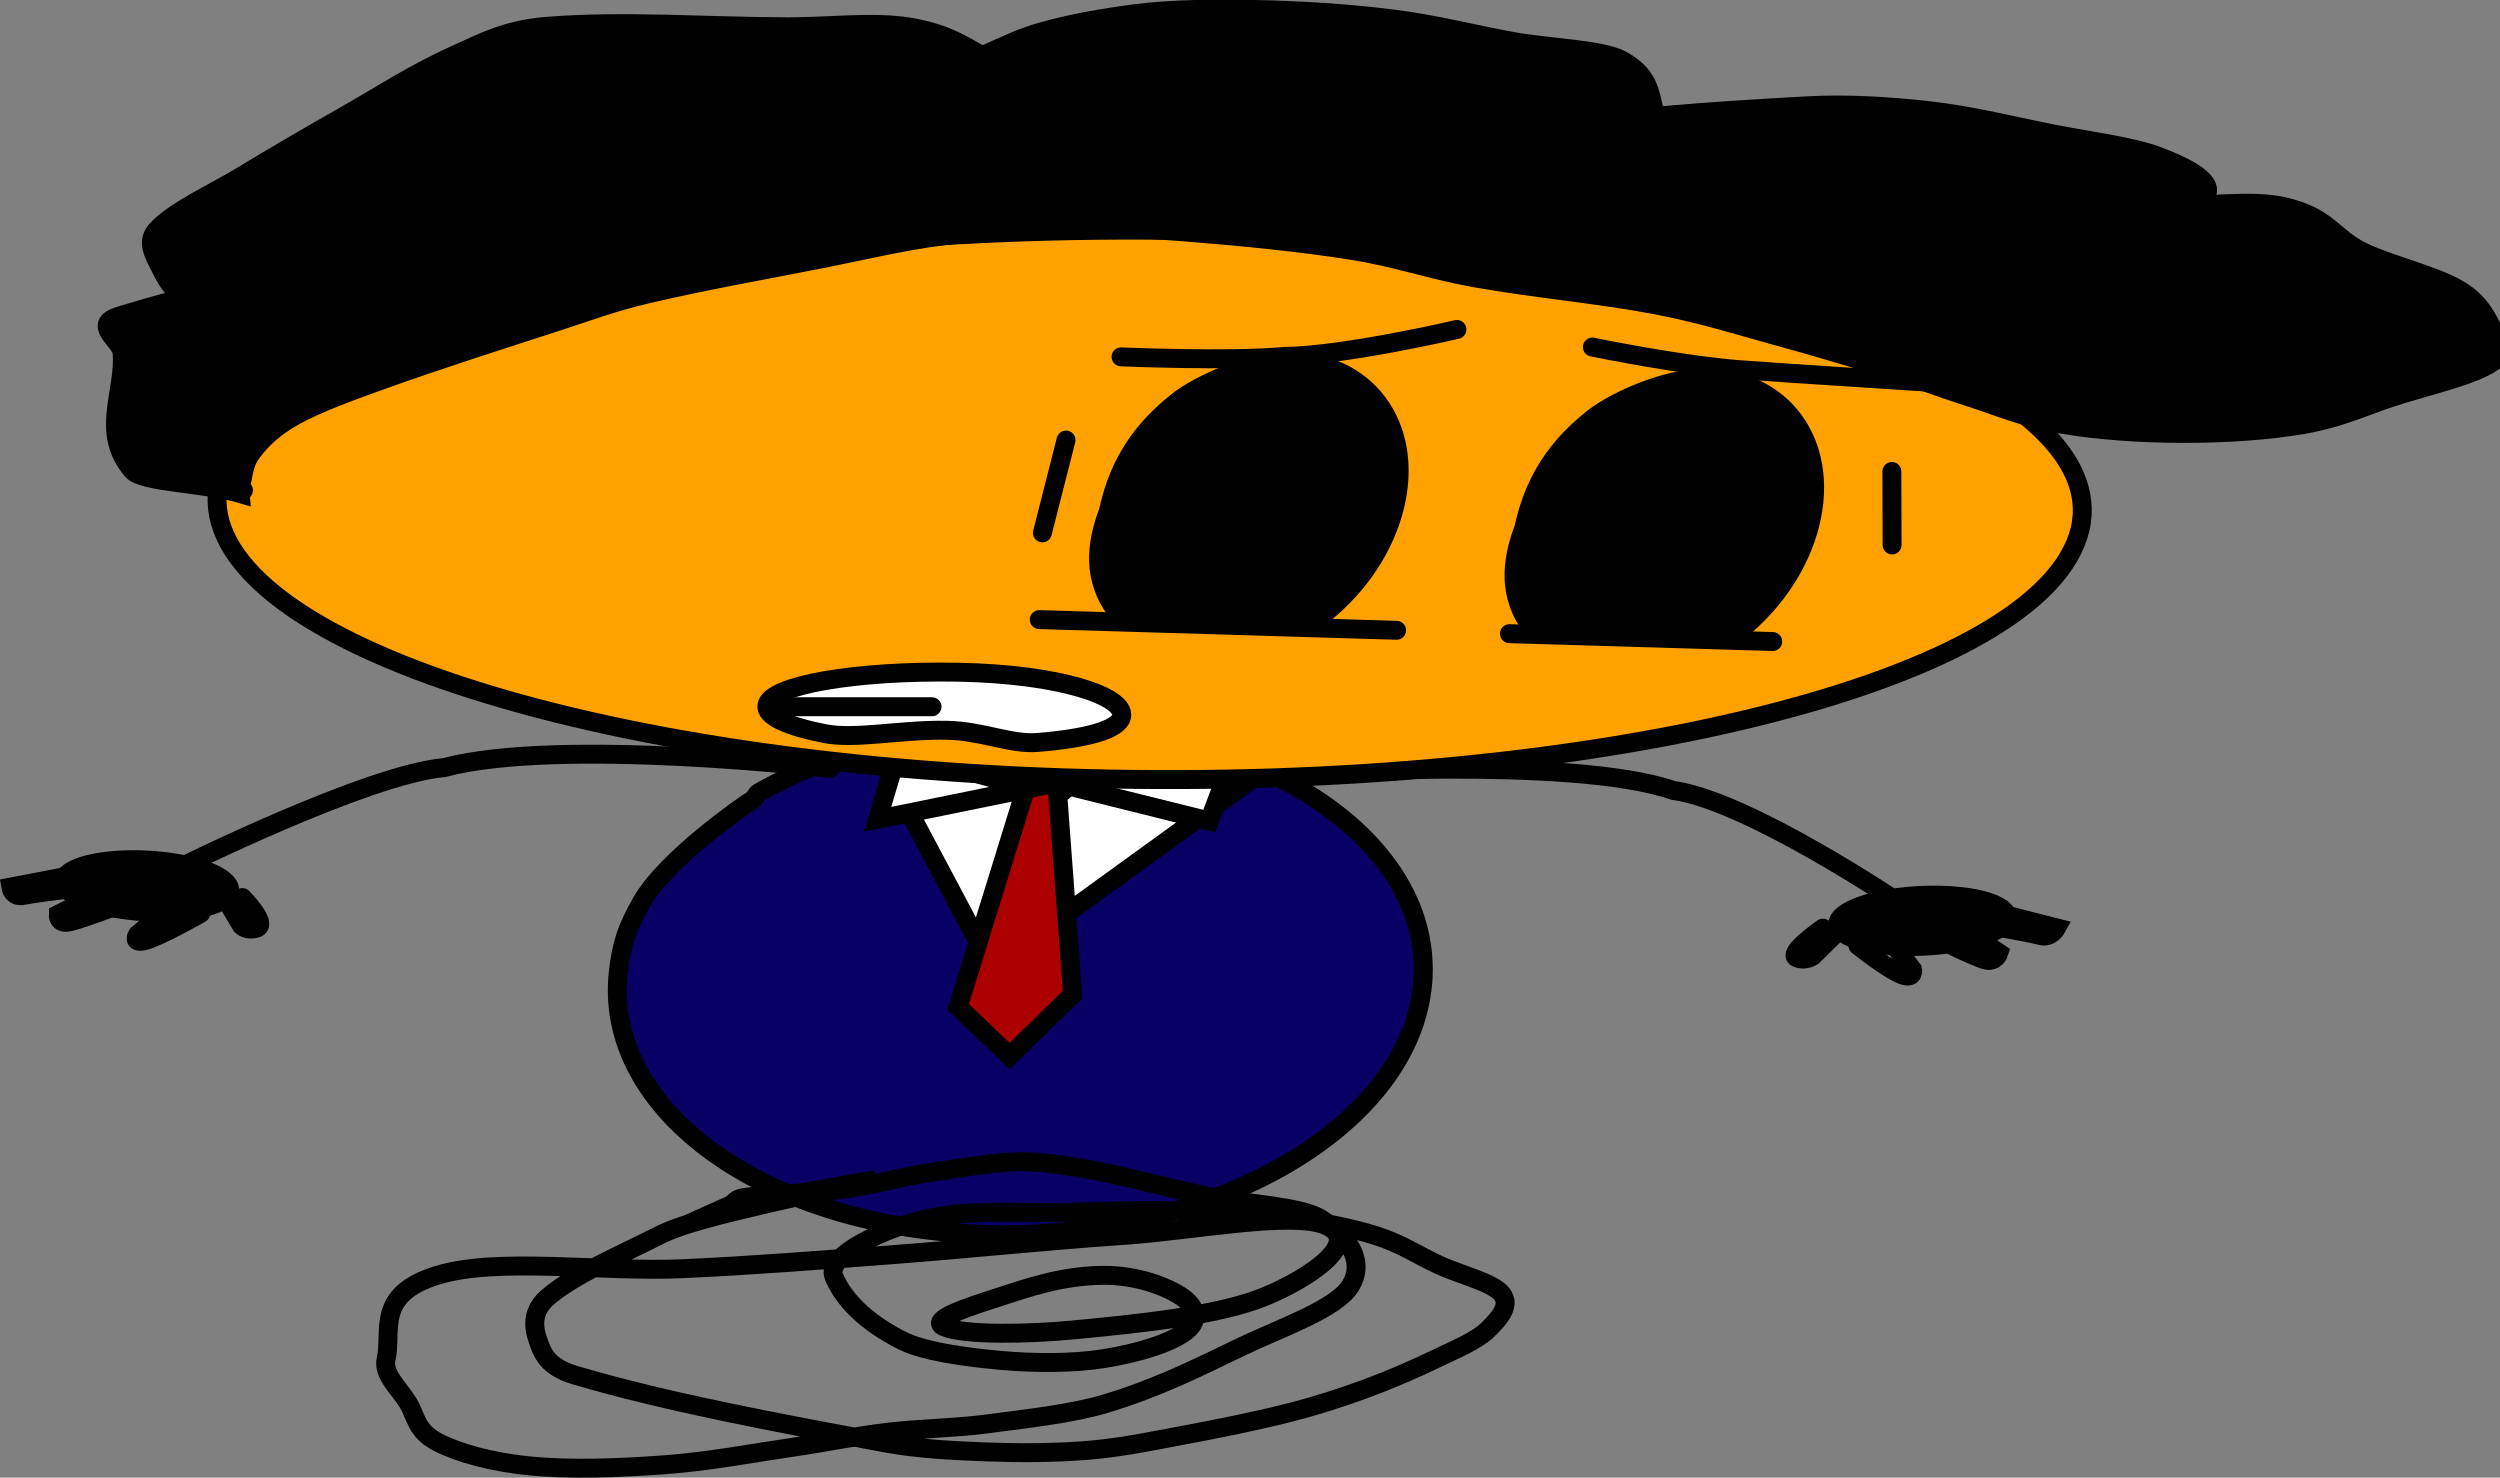 <svg xmlns="http://www.w3.org/2000/svg" xmlns:xlink="http://www.w3.org/1999/xlink" version="1.1" width="528.253" height="312.234" viewBox="0,0,528.253,312.234"><rect x="0" y="0" width="528.253" height="312.234" fill="#808080" stroke="none"/><g><g data-paper-data="{&quot;isPaintingLayer&quot;:true}" fill-rule="nonzero" stroke-linejoin="miter" stroke-miterlimit="10" stroke-dasharray="" stroke-dashoffset="0" style="mix-blend-mode: normal"><g data-paper-data="{&quot;index&quot;:null}"><path d="M 272.698 163.659 C 272.698 163.659 331.904 159.537 353.577 167.024 C 369.233 169.156 401.288 190.759 401.288 190.759 " data-paper-data="{&quot;index&quot;:null}" fill="none" stroke-linecap="round" stroke-width="4" stroke="#000000"/><g data-paper-data="{&quot;index&quot;:null}"><path d="M 413.081 199.247 C 403.955 200.764 393.488 199.899 389.7 197.315 C 385.912 194.731 390.239 191.406 399.365 189.888 C 408.49 188.371 418.958 189.236 422.746 191.821 C 426.533 194.405 422.206 197.73 413.081 199.247 Z " fill="#000000" stroke-linecap="butt" stroke-width="4" stroke="#000000"/><path d="M 420.755 192.54 L 434.572 196.065 C 434.572 196.065 433.358 198.286 431.16 197.683 C 428.399 196.926 414.631 194.592 414.631 194.592 " fill="none" stroke-linecap="round" stroke-width="4" stroke="#000000"/><path d="M 413.229 195.103 L 422.373 201.342 C 422.373 201.342 421.693 203.436 419.495 202.833 C 416.734 202.076 407.105 197.155 407.105 197.155 " fill="none" stroke-linecap="round" stroke-width="4" stroke="#000000"/><path d="M 398.718 197.755 L 404.127 204.878 C 404.127 204.878 404.514 206.72 402.316 206.117 C 399.555 205.36 392.593 199.808 392.593 199.808 " fill="none" stroke-linecap="round" stroke-width="4" stroke="#000000"/><path d="M 389.98 195.196 L 382.998 202.068 C 382.998 202.068 381.416 203.139 379.669 202.386 C 377.475 201.439 385.175 196.12 385.175 196.12 " fill="none" stroke-linecap="round" stroke-width="4" stroke="#000000"/></g></g><path d="M 262.223 156.923 C 262.223 156.923 250.547 172.335 272.487 178.016 C 288.267 187.187 284.233 216.487 284.233 216.487 " data-paper-data="{&quot;index&quot;:null}" fill="none" stroke="#000000" stroke-linecap="round" stroke-width="4"/><path d="M 222.311 153.165 C 245.731 153.737 266.2 160.289 280.349 170.411 C 294.501 180.535 302.332 194.228 300.478 209.082 C 298.627 223.937 287.434 237.166 270.847 246.539 C 254.265 255.911 232.29 261.426 208.87 260.854 C 185.45 260.283 164.981 253.731 150.832 243.609 C 136.678 233.486 128.849 219.792 130.701 204.938 C 131.407 199.284 132.441 196.1 135.625 190.527 C 140.814 181.443 157.457 169.917 159.001 169.025 C 159.516 168.728 159.811 167.777 160.334 167.481 C 176.916 158.11 198.891 152.594 222.311 153.165 Z " data-paper-data="{&quot;origRot&quot;:0,&quot;index&quot;:null}" fill="#080064" stroke="#000000" stroke-linecap="butt" stroke-width="4"/><g data-paper-data="{&quot;origRot&quot;:0,&quot;index&quot;:null}" stroke-linecap="round"><path d="M 279.018 154.177 L 209.575 204.454 L 180.842 150.329 Z " fill="#ffffff" stroke-width="4" stroke="#000000"/><path d="M 202.463 212.751 L 216.281 168.066 L 203.601 156.663 L 235.869 157.125 L 223.524 168.169 L 226.642 210.17 L 213.324 223.152 Z " fill="#ac0000" stroke-width="4" stroke="#000000"/><path d="M 225.546 166.033 L 261.423 157.723 L 255.503 173.492 Z " fill="#ffffff" stroke-width="4" stroke="#000000"/><path d="M 185.462 173.122 L 189.654 158.976 L 217.684 166.554 Z " fill="#ffffff" stroke-width="4" stroke="#000000"/></g><path d="M 37.329 183.635 C 37.329 183.635 77.526 163.617 93.879 162.186 C 118.283 155.71 175.378 162.382 175.378 162.382 " data-paper-data="{&quot;index&quot;:null}" fill="none" stroke="#000000" stroke-linecap="round" stroke-width="4"/><path d="M 125.204 59.453 C 165.651 50.819 217.585 46.792 271.376 49.426 C 325.17 52.062 370.725 60.864 400.872 72.958 C 431.02 85.052 445.754 100.436 437.906 116.23 C 430.056 132.024 401.096 145.267 360.647 153.903 C 320.2 162.538 268.269 166.565 214.476 163.93 C 160.684 161.295 115.127 152.491 84.979 140.399 C 54.833 128.304 40.097 112.922 47.947 97.127 C 55.796 81.332 84.756 68.089 125.204 59.453 Z " data-paper-data="{&quot;origRot&quot;:0,&quot;index&quot;:null}" fill="#ffa200" stroke="#000000" stroke-linecap="butt" stroke-width="4"/><path d="M 50.739 104.275 C 43.103 102.025 30.144 101.95 27.977 99.437 C 20.992 91.334 26.518 82.795 25.79 74.486 C 25.567 71.93 19.264 68.606 25.117 66.81 C 43.191 61.262 65.488 56.019 91.044 54.456 C 99.882 53.915 102.181 59.443 101.291 62.15 C 100.309 65.139 94.405 68.234 86.006 69.798 C 78.883 71.125 68.38 70.773 60.475 69.752 C 52.093 68.669 45.502 66.321 40.821 63.96 C 36.275 61.664 35.083 58.888 33.766 56.271 C 32.491 53.733 30.867 51.038 33.093 48.594 C 36.831 44.495 44.989 40.905 51.233 37.113 C 58.103 32.94 65.219 28.789 72.48 24.678 C 80.407 20.189 87.375 15.493 96.833 11.29 C 101.808 9.077 106.838 6.263 115.476 5.567 C 131.762 4.251 149.535 5.628 166.538 5.66 C 175.041 5.675 184.476 4.48 192.069 5.706 C 200.232 7.023 204.312 9.986 208.616 12.452 C 214.471 15.807 220.042 19.333 222.307 23.031 C 223.866 25.578 222.76 28.316 219.789 30.702 C 216.616 33.249 212.081 35.964 204.42 37.391 C 197.244 38.728 185.874 39.898 178.973 38.304 C 172.072 36.71 172.226 33.019 175.109 30.621 C 184.554 22.766 198.793 15.433 214.662 8.625 C 220.667 6.048 230.064 4.177 239.69 2.913 C 247.449 1.895 256.57 1.833 265.136 2 C 274.93 2.19 284.867 2.833 294.025 3.971 C 303.398 5.136 311.246 7.249 319.981 8.815 C 327.443 10.154 338.448 10.41 342.654 12.694 C 349.519 16.421 348.441 20.995 350.131 25.182 C 351.163 27.728 354.894 30.658 350.805 32.858 C 346.681 35.076 336.745 35.766 328.802 36.657 C 319.716 37.674 301.044 40.27 300.249 38.524 C 299.071 35.949 312.963 30.371 324.853 28.014 C 341.435 24.726 362.089 23.469 381.793 22.36 C 390.164 21.889 399.306 22.447 407.409 23.366 C 416.887 24.442 424.873 26.523 433.36 28.211 C 441.099 29.75 450.352 30.86 456.12 33.049 C 461.847 35.224 467.256 38.037 466.366 40.744 C 465.385 43.733 458.567 46.459 451.084 48.392 C 444.307 50.144 434.223 50.282 425.804 51.225 C 417.387 52.168 409.44 53.625 400.526 54.057 C 390.087 54.563 369.481 55.901 368.611 53.999 C 367.504 51.58 385.416 47.605 396.577 45.415 C 403.806 43.996 413.248 43.801 421.94 43.542 C 433.533 43.196 445.355 43.584 457.046 43.605 C 465.547 43.621 475.699 42.081 482.575 43.651 C 492.186 45.847 492.913 50.217 499.375 53.277 C 505.155 56.013 514.193 58.122 519.197 60.989 C 523.322 63.352 524.936 66.06 526.253 68.677 C 527.528 71.216 530.129 74.018 526.926 76.355 C 522.672 79.459 512.727 81.516 505.259 83.991 C 499.295 85.967 494.325 88.383 486.615 89.714 C 479.121 91.007 470.016 91.603 461.253 91.587 C 452.487 91.572 443.274 90.943 435.552 89.621 C 427.608 88.262 422.19 85.832 415.899 83.829 C 409.064 81.652 402.997 79.254 396.161 77.077 C 389.871 75.074 383.279 73.142 376.508 71.284 C 368.026 68.958 360.022 66.389 350.388 64.52 C 338.228 62.163 324.004 60.922 311.588 58.693 C 302.33 57.033 295.086 54.394 285.55 52.889 C 274.39 51.127 262.22 49.961 250.108 48.987 C 241.768 48.317 233.033 47.836 224.493 47.981 C 215.76 48.129 207.068 48.812 199.13 49.854 C 190.051 51.045 182.282 52.978 174.019 54.606 C 161.388 57.094 148.245 59.405 136.397 62.214 C 129.424 63.865 123.78 65.98 117.752 67.937 C 105.179 72.018 92.408 76.073 80.549 80.343 C 73.846 82.756 67.041 85.21 62.074 87.984 C 57.83 90.357 55.141 93 53.172 95.645 C 51.313 98.141 51.492 100.761 50.654 103.315 C 50.444 103.955 52.542 103.638 50.654 103.315 Z " data-paper-data="{&quot;origRot&quot;:0,&quot;index&quot;:null}" fill="#000000" stroke="#000000" stroke-linecap="round" stroke-width="4"/><g data-paper-data="{&quot;index&quot;:null}"><path d="M 22.33 191.535 C 13.874 189.632 10.879 186.147 15.641 183.75 C 20.403 181.353 31.119 180.953 39.575 182.856 C 48.031 184.758 51.026 188.244 46.264 190.641 C 41.502 193.037 30.787 193.438 22.331 191.535 Z " fill="#000000" stroke-linecap="butt" stroke-width="4" stroke="#000000"/><path d="M 22.607 186.853 C 22.607 186.853 8.047 188.565 5.014 189.195 C 2.6 189.697 2.263 187.442 2.263 187.442 L 17.335 184.55 " fill="none" stroke-linecap="round" stroke-width="4" stroke="#000000"/><path d="M 29.07 189.723 C 29.07 189.723 17.607 194.181 14.573 194.811 C 12.159 195.312 12.301 193.206 12.301 193.206 L 23.798 187.42 " fill="none" stroke-linecap="round" stroke-width="4" stroke="#000000"/><path d="M 42.424 192.986 C 42.424 192.986 33.36 198.187 30.326 198.817 C 27.912 199.318 29.014 197.509 29.014 197.509 L 37.152 190.684 " fill="none" stroke-linecap="round" stroke-width="4" stroke="#000000"/><path d="M 51.216 189.653 C 51.216 189.653 56.778 195.264 54.234 196.106 C 52.209 196.777 51.057 195.646 51.057 195.646 L 46.812 188.527 " fill="none" stroke-linecap="round" stroke-width="4" stroke="#000000"/></g><g data-paper-data="{&quot;index&quot;:null}"><g><path d="M 273.131 76.329 C 281.521 76.62 288.082 80.387 291.907 86.238 C 295.728 92.09 296.815 100.025 294.253 108.653 C 291.691 117.28 285.962 124.98 278.778 130.451 C 271.592 135.921 262.95 139.162 254.56 138.872 C 246.17 138.582 238.609 132.774 235.785 128.963 C 230.89 122.347 231.489 115.145 234.184 108.085 C 235.899 100.295 239.384 92.22 248.913 84.75 C 253.508 81.144 264.741 76.039 273.131 76.329 Z " data-paper-data="{&quot;origRot&quot;:0,&quot;index&quot;:null}" fill="#000000" stroke="#000000" stroke-linecap="butt" stroke-width="4"/><path d="M 360.921 79.883 C 369.311 80.173 375.872 83.94 379.696 89.791 C 383.518 95.643 384.604 103.579 382.043 112.206 C 379.481 120.833 373.751 128.533 366.568 134.004 C 359.382 139.474 350.739 142.716 342.35 142.425 C 333.96 142.135 326.399 136.328 323.574 132.517 C 318.679 125.9 319.279 118.698 321.974 111.639 C 323.689 103.849 327.174 95.773 336.703 88.304 C 341.297 84.697 352.531 79.593 360.921 79.883 Z " data-paper-data="{&quot;origRot&quot;:0,&quot;index&quot;:null}" fill="#000000" stroke="#000000" stroke-linecap="butt" stroke-width="4"/><path d="M 406.794 80.723 C 406.794 80.723 379.073 78.952 367.936 78.143 C 355.233 77.221 336.468 73.331 336.468 73.331 " fill="none" stroke="#000000" stroke-linecap="round" stroke-width="4"/><path d="M 307.851 69.613 C 307.851 69.613 284.153 75.171 271.176 75.325 C 259.798 76.382 236.876 75.406 236.876 75.406 " data-paper-data="{&quot;index&quot;:null}" fill="none" stroke="#000000" stroke-linecap="round" stroke-width="4"/><path d="M 208.435 143.285 L 211.646 130.682 L 398.425 136.274 L 363.422 147.926 Z " fill="#ffa200" stroke="none" stroke-linecap="butt" stroke-width="4"/><path d="M 318.944 133.894 L 374.58 135.56 " fill="none" stroke="#000000" stroke-linecap="round" stroke-width="4"/><path d="M 219.594 130.919 L 295.1 133.18 " fill="none" stroke="#000000" stroke-linecap="round" stroke-width="4"/></g><path d="M 220.257 112.595 L 225.251 92.989 " fill="none" stroke="#000000" stroke-linecap="round" stroke-width="4"/><path d="M 399.751 99.625 L 399.801 115.149 " fill="none" stroke="#000000" stroke-linecap="round" stroke-width="4"/></g><path d="M 162.053 148.995 C 162.88 144.761 180.972 141.646 202.465 142.038 C 223.957 142.431 237.826 147.155 236.999 151.389 C 236.458 154.16 229.763 156.034 219.18 156.889 C 213.585 157.341 207.502 154.442 200.07 154.306 C 190.237 154.127 180.797 156.311 174.178 155.001 C 166.329 153.448 161.604 151.293 162.053 148.995 Z " data-paper-data="{&quot;index&quot;:null}" fill="#ffffff" stroke="#000000" stroke-linecap="butt" stroke-width="4"/><path d="M 196.94 149.34 L 163.359 149.34 " fill="none" stroke="#000000" stroke-linecap="round" stroke-width="4"/><path d="M 154.027 254.78 C 155.237 254.238 155.291 253.32 157.133 253.053 C 163.646 252.109 171.242 252.224 177.82 251.33 C 185.319 250.311 191.529 248.38 199.028 247.361 C 205.606 246.467 212.9 244.974 219.715 245.638 C 233.21 246.953 243.849 250.482 255.898 252.901 C 263.644 254.456 274.977 254.894 279.159 257.57 C 285.762 261.796 288.281 267.073 285.337 271.737 C 282.231 276.66 270.642 280.557 262.044 284.688 C 253.37 288.856 244.859 293.201 233.581 296.602 C 226.55 298.722 217.052 299.76 208.236 300.916 C 201.626 301.782 194.231 301.839 187.549 302.639 C 180.731 303.455 174.536 304.782 167.893 305.745 C 158.681 307.08 149.788 308.849 139.963 309.539 C 130.693 310.191 120.583 310.63 111.522 309.706 C 103.779 308.917 96.74 306.975 92.399 304.692 C 87.831 302.29 87.94 299.186 86.21 296.399 C 84.332 293.371 80.857 290.325 81.573 287.242 C 82.971 281.213 79.12 273.536 92.465 269.451 C 105.203 265.553 127.056 268.849 144.177 268.08 C 158.97 267.416 173.577 266.251 188.136 265.152 C 204.756 263.898 221.083 262.141 237.784 261.016 C 251.773 260.074 273.152 255.854 280.19 258.952 C 287.877 262.335 277.072 269.939 267.235 273.979 C 257.562 277.951 241.123 279.665 226.371 281.053 C 217.728 281.867 203.977 282.247 199.483 280.357 C 195.968 278.877 205.303 275.945 210.354 274.313 C 216.805 272.226 224.137 269.557 233.115 269.48 C 240.213 269.42 246.481 271.853 249.654 273.975 C 252.888 276.139 253.487 279.002 250.674 281.231 C 247.456 283.779 240.566 285.918 233.082 287.101 C 226.537 288.135 218.356 288.07 211.363 287.442 C 203.608 286.745 195.141 285.525 190.687 283.292 C 182.78 279.323 178.242 274.533 176.234 269.814 C 175.204 267.396 178.171 264.825 181.935 262.732 C 186.199 260.361 191.981 258.001 199.527 256.862 C 207.399 255.675 216.764 256.363 225.383 256.177 C 232.608 256.021 239.883 255.649 247.102 255.836 C 255.655 256.058 264.359 256.43 272.437 257.396 C 279.054 258.187 285.396 259.424 290.528 261.027 C 296.113 262.772 299.488 265.177 303.961 267.249 C 308.434 269.321 315.544 270.993 317.394 273.471 C 319.244 275.95 316.756 278.655 314.277 281.072 C 311.999 283.293 307.419 285.188 303.407 287.116 C 298.784 289.336 293.85 291.504 288.399 293.504 C 283.48 295.31 278.181 297.034 272.36 298.511 C 265.207 300.324 257.434 301.877 249.599 303.343 C 243.282 304.526 236.968 305.863 229.943 306.449 C 222.918 307.034 215.421 307.052 208.224 306.789 C 200.958 306.525 193.403 306.079 187.027 304.885 C 164.238 300.618 140.913 296.33 121.383 290.533 C 115.521 288.793 114.539 285.705 113.641 283.103 C 112.613 280.122 112.487 276.918 115.725 274.12 C 121.155 269.427 130.709 265.365 139.019 261.168 C 143.486 258.913 149.189 256.948 185.063 249.258 Z " data-paper-data="{&quot;index&quot;:null}" fill="none" stroke="#000000" stroke-linecap="round" stroke-width="4"/></g></g></svg>